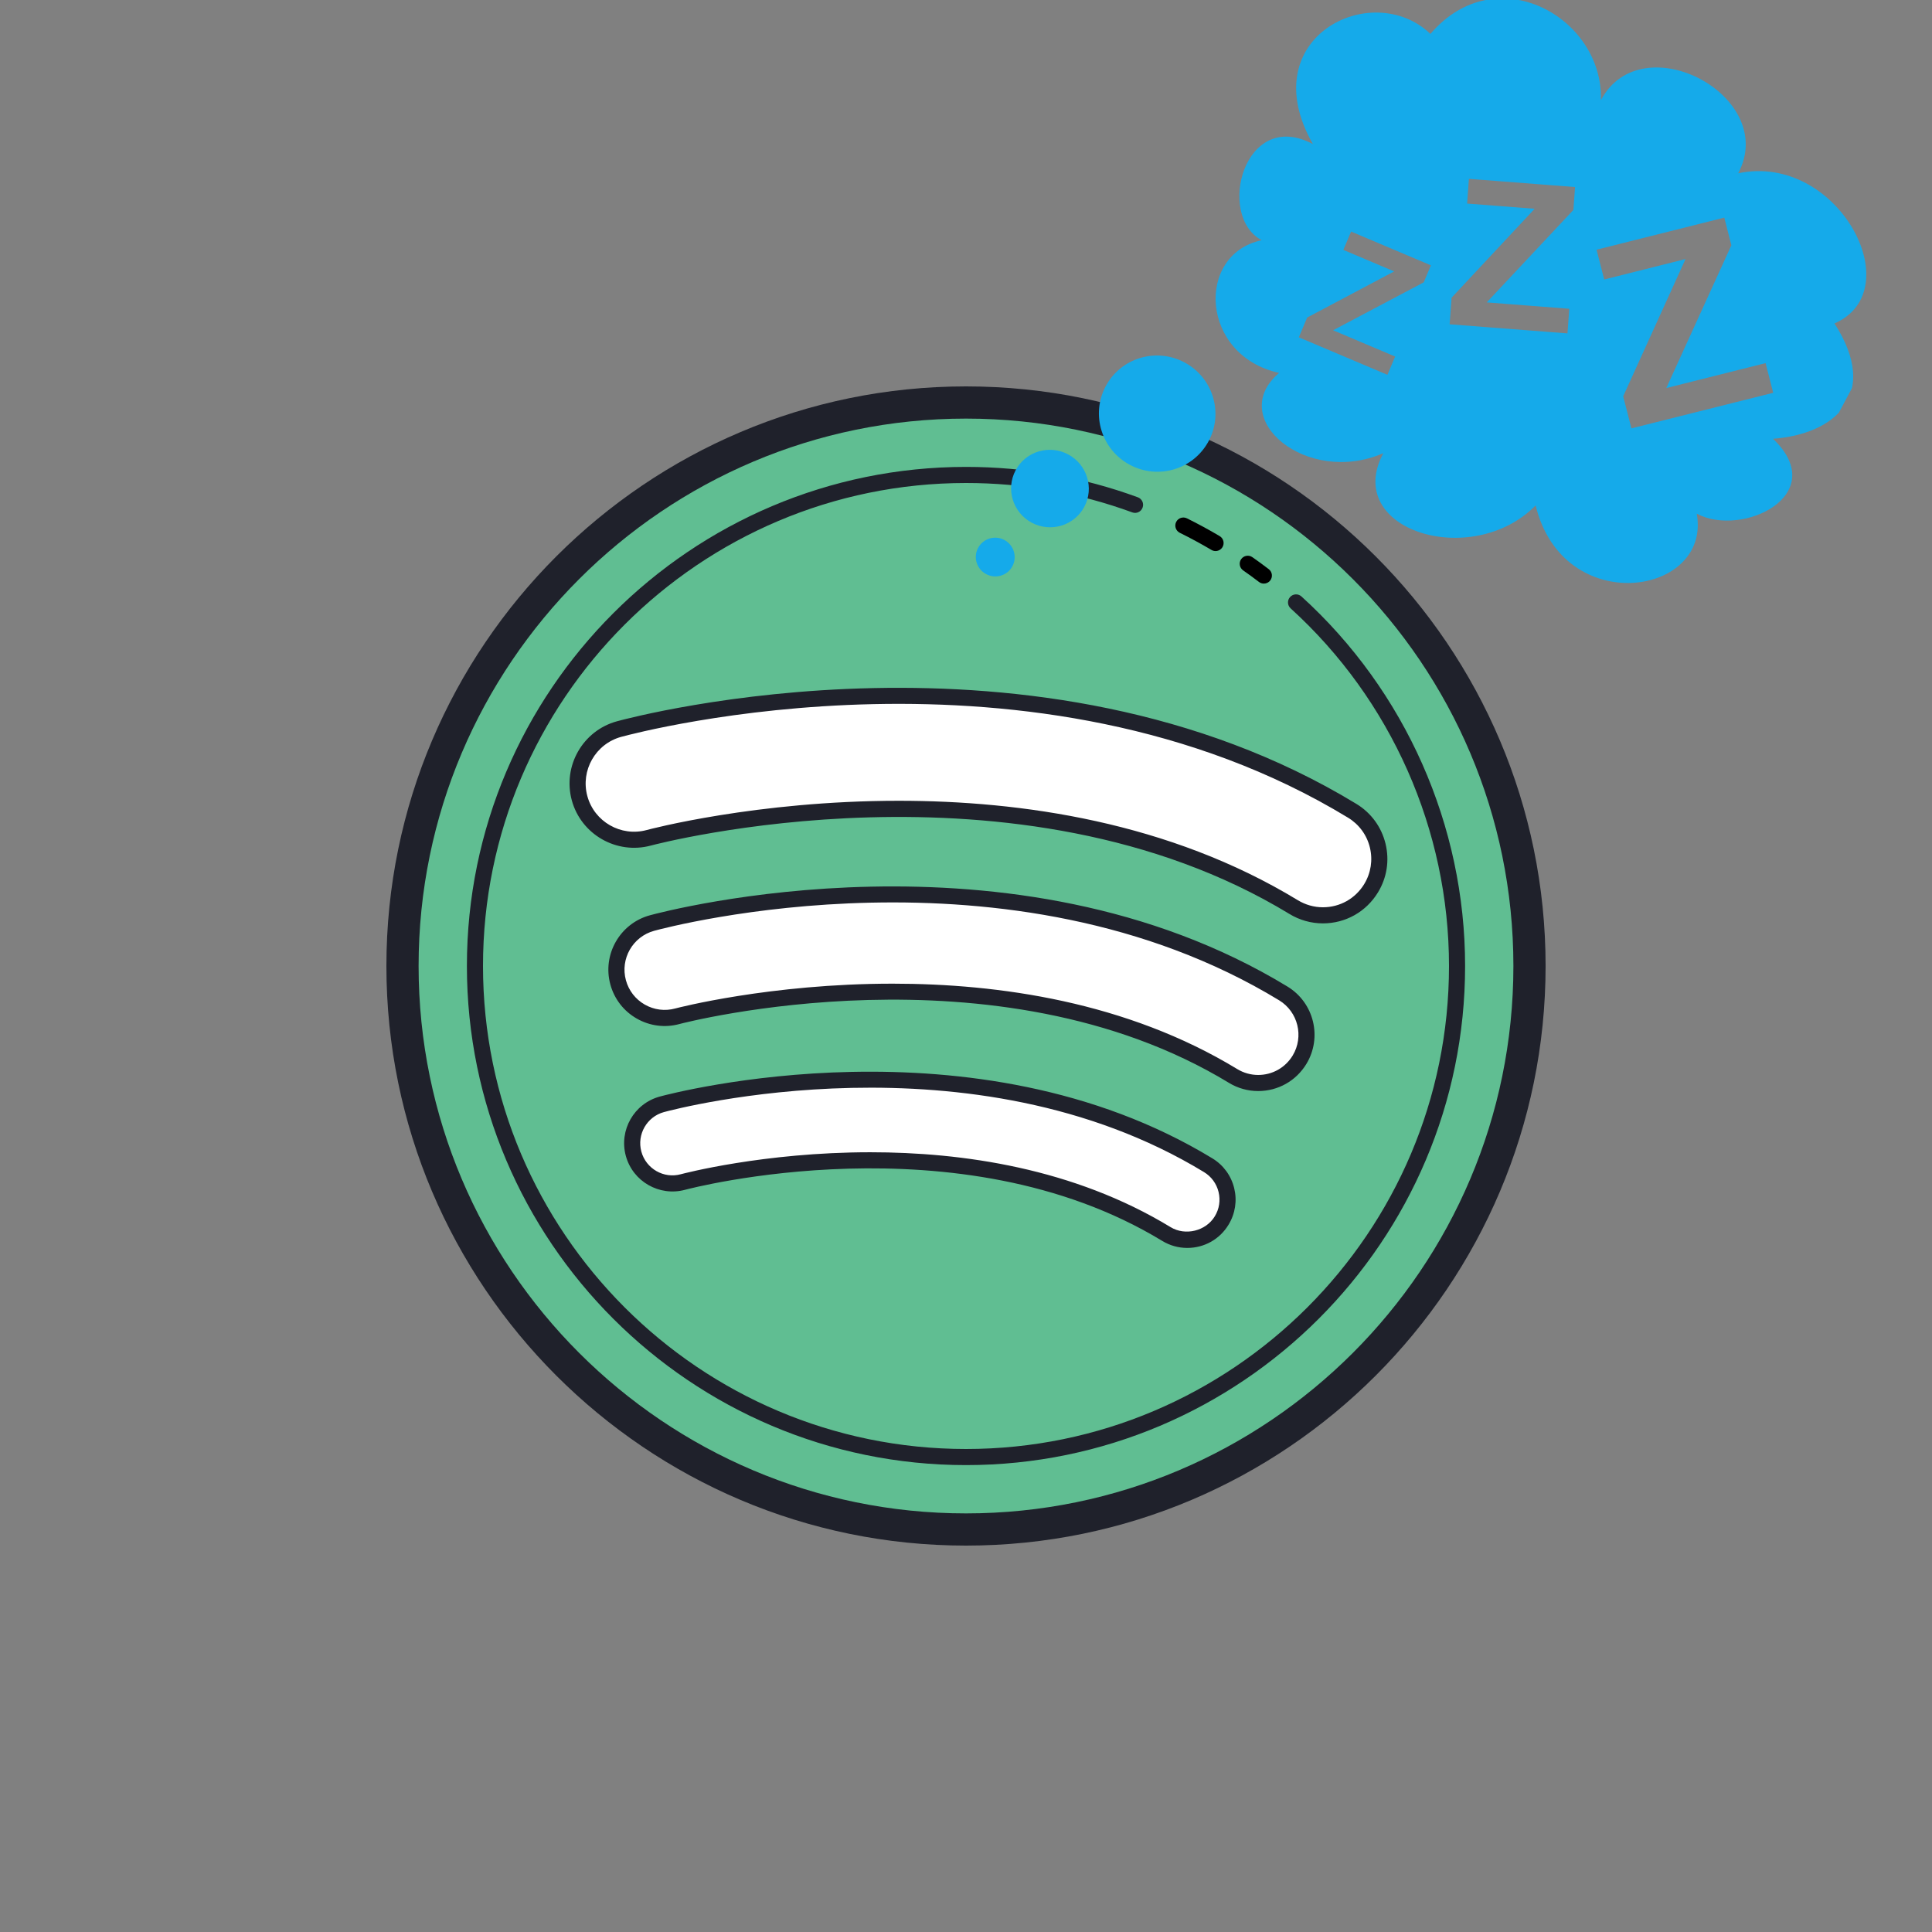 <?xml version="1.0" encoding="UTF-8"?>
<svg xmlns="http://www.w3.org/2000/svg" xmlns:xlink="http://www.w3.org/1999/xlink" width="375pt" height="375pt" viewBox="0 0 375 375" version="1.2">
<rect x="0" y="0" width="375" height="375" fill="#808080" stroke="none"/>
<defs>
<clipPath id="clip1">
  <path d="M 189 104 L 197 104 L 197 112 L 189 112 Z M 189 104 "/>
</clipPath>
<clipPath id="clip2">
  <path d="M 258.062 -23.023 L 377.855 40.836 L 307.293 173.203 L 187.5 109.34 Z M 258.062 -23.023 "/>
</clipPath>
<clipPath id="clip3">
  <path d="M 258.062 -23.023 L 377.855 40.836 L 307.293 173.203 L 187.5 109.34 Z M 258.062 -23.023 "/>
</clipPath>
<clipPath id="clip4">
  <path d="M 258.062 -23.023 L 378.188 41.012 L 307.625 173.379 L 187.5 109.34 Z M 258.062 -23.023 "/>
</clipPath>
<clipPath id="clip5">
  <path d="M 191.449 102.695 L 198.43 106.414 L 194.73 113.355 L 187.75 109.633 Z M 191.449 102.695 "/>
</clipPath>
<clipPath id="clip6">
  <path d="M 191.449 102.695 L 198.43 106.414 L 194.793 113.238 L 187.812 109.516 Z M 191.449 102.695 "/>
</clipPath>
<clipPath id="clip7">
  <path d="M 213 69 L 236 69 L 236 92 L 213 92 Z M 213 69 "/>
</clipPath>
<clipPath id="clip8">
  <path d="M 258.062 -23.023 L 377.855 40.836 L 307.293 173.203 L 187.5 109.34 Z M 258.062 -23.023 "/>
</clipPath>
<clipPath id="clip9">
  <path d="M 258.062 -23.023 L 377.855 40.836 L 307.293 173.203 L 187.5 109.34 Z M 258.062 -23.023 "/>
</clipPath>
<clipPath id="clip10">
  <path d="M 258.062 -23.023 L 378.188 41.012 L 307.625 173.379 L 187.5 109.34 Z M 258.062 -23.023 "/>
</clipPath>
<clipPath id="clip11">
  <path d="M 196 87 L 212 87 L 212 103 L 196 103 Z M 196 87 "/>
</clipPath>
<clipPath id="clip12">
  <path d="M 258.062 -23.023 L 377.855 40.836 L 307.293 173.203 L 187.5 109.34 Z M 258.062 -23.023 "/>
</clipPath>
<clipPath id="clip13">
  <path d="M 258.062 -23.023 L 377.855 40.836 L 307.293 173.203 L 187.5 109.34 Z M 258.062 -23.023 "/>
</clipPath>
<clipPath id="clip14">
  <path d="M 258.062 -23.023 L 378.188 41.012 L 307.625 173.379 L 187.5 109.34 Z M 258.062 -23.023 "/>
</clipPath>
<clipPath id="clip15">
  <path d="M 235 0 L 363 0 L 363 114 L 235 114 Z M 235 0 "/>
</clipPath>
<clipPath id="clip16">
  <path d="M 258.062 -23.023 L 377.855 40.836 L 307.293 173.203 L 187.5 109.34 Z M 258.062 -23.023 "/>
</clipPath>
<clipPath id="clip17">
  <path d="M 258.062 -23.023 L 377.855 40.836 L 307.293 173.203 L 187.5 109.34 Z M 258.062 -23.023 "/>
</clipPath>
<clipPath id="clip18">
  <path d="M 258.062 -23.023 L 378.188 41.012 L 307.625 173.379 L 187.5 109.34 Z M 258.062 -23.023 "/>
</clipPath>
<clipPath id="clip19">
  <path d="M 267.895 -17.781 L 378.281 41.066 L 329.512 132.543 L 219.129 73.699 Z M 267.895 -17.781 "/>
</clipPath>
<clipPath id="clip20">
  <path d="M 267.895 -17.781 L 378.188 41.016 L 329.422 132.496 L 219.129 73.699 Z M 267.895 -17.781 "/>
</clipPath>
</defs>
<g id="surface1">
<path style=" stroke:none;fill-rule:nonzero;fill:rgb(37.65%,74.509%,57.249%);fill-opacity:1;" d="M 296.875 187.5 C 296.875 189.289 296.832 191.078 296.742 192.867 C 296.656 194.656 296.523 196.438 296.348 198.219 C 296.172 200.004 295.953 201.777 295.691 203.547 C 295.43 205.32 295.121 207.082 294.773 208.84 C 294.426 210.594 294.031 212.34 293.598 214.074 C 293.164 215.812 292.684 217.535 292.164 219.25 C 291.645 220.961 291.086 222.66 290.48 224.348 C 289.879 226.031 289.234 227.703 288.551 229.355 C 287.863 231.008 287.141 232.645 286.375 234.266 C 285.609 235.883 284.805 237.48 283.961 239.059 C 283.117 240.637 282.234 242.195 281.312 243.73 C 280.395 245.266 279.438 246.777 278.441 248.266 C 277.449 249.754 276.418 251.219 275.352 252.656 C 274.285 254.094 273.184 255.504 272.047 256.887 C 270.914 258.27 269.742 259.625 268.543 260.953 C 267.34 262.277 266.105 263.574 264.84 264.84 C 263.574 266.105 262.277 267.34 260.953 268.543 C 259.625 269.742 258.27 270.914 256.887 272.047 C 255.504 273.184 254.094 274.285 252.656 275.352 C 251.219 276.418 249.754 277.449 248.266 278.441 C 246.777 279.438 245.266 280.395 243.73 281.312 C 242.195 282.234 240.637 283.117 239.059 283.961 C 237.48 284.805 235.883 285.609 234.266 286.375 C 232.645 287.141 231.008 287.863 229.355 288.551 C 227.703 289.234 226.031 289.879 224.348 290.48 C 222.66 291.086 220.961 291.645 219.25 292.164 C 217.535 292.684 215.812 293.164 214.074 293.598 C 212.34 294.031 210.594 294.426 208.84 294.773 C 207.082 295.121 205.32 295.43 203.547 295.691 C 201.777 295.953 200.004 296.172 198.219 296.348 C 196.438 296.523 194.656 296.656 192.867 296.742 C 191.078 296.832 189.289 296.875 187.5 296.875 C 185.711 296.875 183.922 296.832 182.133 296.742 C 180.344 296.656 178.562 296.523 176.781 296.348 C 174.996 296.172 173.223 295.953 171.453 295.691 C 169.68 295.43 167.918 295.121 166.16 294.773 C 164.406 294.426 162.66 294.031 160.926 293.598 C 159.188 293.164 157.465 292.684 155.75 292.164 C 154.039 291.645 152.34 291.086 150.652 290.48 C 148.969 289.879 147.297 289.234 145.645 288.551 C 143.992 287.863 142.355 287.141 140.734 286.375 C 139.117 285.609 137.52 284.805 135.941 283.961 C 134.363 283.117 132.805 282.234 131.27 281.312 C 129.734 280.395 128.223 279.438 126.734 278.441 C 125.246 277.449 123.781 276.418 122.344 275.352 C 120.906 274.285 119.496 273.184 118.113 272.047 C 116.73 270.914 115.375 269.742 114.047 268.543 C 112.723 267.34 111.426 266.105 110.16 264.84 C 108.895 263.574 107.66 262.277 106.457 260.953 C 105.258 259.625 104.086 258.27 102.953 256.887 C 101.816 255.504 100.715 254.094 99.648 252.656 C 98.582 251.219 97.551 249.754 96.559 248.266 C 95.562 246.777 94.605 245.266 93.688 243.73 C 92.766 242.195 91.883 240.637 91.039 239.059 C 90.195 237.48 89.391 235.883 88.625 234.266 C 87.859 232.645 87.137 231.008 86.449 229.355 C 85.766 227.703 85.121 226.031 84.52 224.348 C 83.914 222.66 83.355 220.961 82.836 219.25 C 82.316 217.535 81.836 215.812 81.402 214.074 C 80.969 212.34 80.574 210.594 80.227 208.84 C 79.879 207.082 79.57 205.32 79.309 203.547 C 79.047 201.777 78.828 200.004 78.652 198.219 C 78.477 196.438 78.344 194.656 78.258 192.867 C 78.168 191.078 78.125 189.289 78.125 187.5 C 78.125 185.711 78.168 183.922 78.258 182.133 C 78.344 180.344 78.477 178.562 78.652 176.781 C 78.828 174.996 79.047 173.223 79.309 171.453 C 79.57 169.68 79.879 167.918 80.227 166.16 C 80.574 164.406 80.969 162.66 81.402 160.926 C 81.836 159.188 82.316 157.465 82.836 155.75 C 83.355 154.039 83.914 152.34 84.52 150.652 C 85.121 148.969 85.766 147.297 86.449 145.645 C 87.137 143.988 87.859 142.355 88.625 140.734 C 89.391 139.117 90.195 137.52 91.039 135.941 C 91.883 134.363 92.766 132.805 93.688 131.27 C 94.605 129.734 95.562 128.223 96.559 126.734 C 97.551 125.246 98.582 123.781 99.648 122.344 C 100.715 120.906 101.816 119.496 102.953 118.113 C 104.086 116.73 105.258 115.375 106.457 114.047 C 107.66 112.723 108.895 111.426 110.16 110.16 C 111.426 108.895 112.723 107.66 114.047 106.457 C 115.375 105.258 116.73 104.086 118.113 102.953 C 119.496 101.816 120.906 100.715 122.344 99.648 C 123.781 98.582 125.246 97.551 126.734 96.559 C 128.223 95.562 129.734 94.605 131.27 93.688 C 132.805 92.766 134.363 91.883 135.941 91.039 C 137.52 90.195 139.117 89.391 140.734 88.625 C 142.355 87.859 143.992 87.137 145.645 86.449 C 147.297 85.766 148.969 85.121 150.652 84.52 C 152.34 83.914 154.039 83.355 155.75 82.836 C 157.465 82.316 159.188 81.836 160.926 81.402 C 162.66 80.969 164.406 80.574 166.16 80.227 C 167.918 79.879 169.68 79.57 171.453 79.309 C 173.223 79.047 174.996 78.828 176.781 78.652 C 178.562 78.477 180.344 78.344 182.133 78.258 C 183.922 78.168 185.711 78.125 187.5 78.125 C 189.289 78.125 191.078 78.168 192.867 78.258 C 194.656 78.344 196.438 78.477 198.219 78.652 C 200.004 78.828 201.777 79.047 203.547 79.309 C 205.32 79.57 207.082 79.879 208.84 80.227 C 210.594 80.574 212.34 80.969 214.074 81.402 C 215.812 81.836 217.535 82.316 219.25 82.836 C 220.961 83.355 222.66 83.914 224.348 84.52 C 226.031 85.121 227.703 85.766 229.355 86.449 C 231.008 87.137 232.645 87.859 234.266 88.625 C 235.883 89.391 237.48 90.195 239.059 91.039 C 240.637 91.883 242.195 92.766 243.73 93.688 C 245.266 94.605 246.777 95.562 248.266 96.559 C 249.754 97.551 251.219 98.582 252.656 99.648 C 254.094 100.715 255.504 101.816 256.887 102.953 C 258.27 104.086 259.625 105.258 260.953 106.457 C 262.277 107.66 263.574 108.895 264.84 110.16 C 266.105 111.426 267.34 112.723 268.543 114.047 C 269.742 115.375 270.914 116.73 272.047 118.113 C 273.184 119.496 274.285 120.906 275.352 122.344 C 276.418 123.781 277.449 125.246 278.441 126.734 C 279.438 128.223 280.395 129.734 281.312 131.27 C 282.234 132.805 283.117 134.363 283.961 135.941 C 284.805 137.52 285.609 139.117 286.375 140.734 C 287.141 142.355 287.863 143.988 288.551 145.645 C 289.234 147.297 289.879 148.969 290.48 150.652 C 291.086 152.34 291.645 154.039 292.164 155.75 C 292.684 157.465 293.164 159.188 293.598 160.926 C 294.031 162.66 294.426 164.406 294.773 166.16 C 295.121 167.918 295.43 169.68 295.691 171.453 C 295.953 173.223 296.172 174.996 296.348 176.781 C 296.523 178.562 296.656 180.344 296.742 182.133 C 296.832 183.922 296.875 185.711 296.875 187.5 Z M 296.875 187.5 "/>
<path style=" stroke:none;fill-rule:nonzero;fill:rgb(12.16%,12.939%,16.859%);fill-opacity:1;" d="M 187.5 300 C 125.465 300 75 249.535 75 187.5 C 75 125.465 125.465 75 187.5 75 C 249.535 75 300 125.465 300 187.5 C 300 249.535 249.535 300 187.5 300 Z M 187.5 81.25 C 128.914 81.25 81.25 128.914 81.25 187.5 C 81.25 246.086 128.914 293.75 187.5 293.75 C 246.086 293.75 293.75 246.086 293.75 187.5 C 293.75 128.914 246.086 81.25 187.5 81.25 Z M 187.5 81.25 "/>
<path style=" stroke:none;fill-rule:nonzero;fill:rgb(0%,0%,0%);fill-opacity:1;" d="M 235.938 106.961 C 235.668 106.961 235.395 106.891 235.145 106.742 C 233.137 105.559 231.07 104.438 228.996 103.414 C 228.223 103.027 227.906 102.094 228.289 101.32 C 228.668 100.543 229.602 100.23 230.383 100.609 C 232.523 101.668 234.664 102.828 236.734 104.055 C 237.477 104.492 237.723 105.449 237.285 106.195 C 236.992 106.684 236.469 106.961 235.938 106.961 Z M 235.938 106.961 "/>
<path style=" stroke:none;fill-rule:nonzero;fill:rgb(0%,0%,0%);fill-opacity:1;" d="M 245.312 113.277 C 244.98 113.277 244.648 113.172 244.367 112.957 C 243.355 112.184 242.332 111.434 241.293 110.711 C 240.586 110.211 240.414 109.238 240.91 108.531 C 241.406 107.824 242.383 107.652 243.086 108.148 C 244.16 108.898 245.223 109.676 246.266 110.477 C 246.949 110.996 247.082 111.977 246.555 112.664 C 246.246 113.07 245.781 113.277 245.312 113.277 Z M 245.312 113.277 "/>
<path style=" stroke:none;fill-rule:nonzero;fill:rgb(12.16%,12.939%,16.859%);fill-opacity:1;" d="M 187.5 284.375 C 134.086 284.375 90.625 240.914 90.625 187.5 C 90.625 134.086 134.086 90.625 187.5 90.625 C 198.961 90.625 210.18 92.609 220.852 96.523 C 221.66 96.82 222.078 97.715 221.777 98.523 C 221.48 99.336 220.586 99.762 219.773 99.453 C 209.449 95.668 198.59 93.75 187.5 93.75 C 135.805 93.75 93.75 135.805 93.75 187.5 C 93.75 239.195 135.805 281.25 187.5 281.25 C 239.195 281.25 281.25 239.195 281.25 187.5 C 281.25 161.129 270.047 135.824 250.512 118.086 C 249.871 117.504 249.824 116.516 250.406 115.879 C 250.988 115.238 251.977 115.195 252.613 115.773 C 272.797 134.102 284.375 160.246 284.375 187.5 C 284.375 240.914 240.914 284.375 187.5 284.375 Z M 187.5 284.375 "/>
<path style=" stroke:none;fill-rule:nonzero;fill:rgb(100%,100%,100%);fill-opacity:1;" d="M 256.773 177.664 C 254.836 177.664 252.871 177.148 251.098 176.07 C 197.898 143.711 126.617 162.426 125.906 162.617 C 120.074 164.184 114.07 160.75 112.492 154.93 C 110.91 149.102 114.34 143.102 120.164 141.512 C 123.441 140.617 201.102 120.055 262.469 157.383 C 267.629 160.52 269.27 167.25 266.129 172.41 C 264.066 175.789 260.465 177.664 256.773 177.664 Z M 256.773 177.664 "/>
<path style=" stroke:none;fill-rule:nonzero;fill:rgb(12.16%,12.939%,16.859%);fill-opacity:1;" d="M 256.773 179.227 C 254.488 179.227 252.242 178.594 250.285 177.402 C 197.484 145.285 127.023 163.934 126.32 164.125 C 119.68 165.91 112.789 161.977 110.984 155.336 C 109.18 148.688 113.117 141.809 119.754 140 C 123.055 139.098 201.352 118.375 263.281 156.039 C 266.133 157.773 268.141 160.52 268.93 163.762 C 269.723 167.008 269.199 170.367 267.461 173.215 C 265.172 176.977 261.176 179.227 256.773 179.227 Z M 174.461 155.43 C 198.211 155.43 226.93 159.539 251.91 174.73 C 253.383 175.625 255.062 176.102 256.773 176.102 C 260.082 176.102 263.078 174.414 264.793 171.598 C 266.094 169.457 266.484 166.938 265.895 164.508 C 265.305 162.07 263.797 160.016 261.66 158.715 C 200.867 121.742 123.828 142.137 120.578 143.023 C 115.602 144.379 112.648 149.539 114.004 154.523 C 115.355 159.496 120.52 162.457 125.508 161.113 C 125.883 161.004 146.797 155.43 174.461 155.43 Z M 174.461 155.43 "/>
<path style=" stroke:none;fill-rule:nonzero;fill:rgb(100%,100%,100%);fill-opacity:1;" d="M 244.207 210.211 C 242.547 210.211 240.867 209.77 239.344 208.844 C 193.32 180.852 132.102 197.086 131.488 197.25 C 126.492 198.617 121.336 195.664 119.977 190.676 C 118.613 185.68 121.559 180.523 126.555 179.164 C 129.371 178.395 196.254 160.688 249.086 192.824 C 253.508 195.516 254.914 201.285 252.227 205.707 C 250.461 208.605 247.371 210.211 244.207 210.211 Z M 244.207 210.211 "/>
<path style=" stroke:none;fill-rule:nonzero;fill:rgb(12.16%,12.939%,16.859%);fill-opacity:1;" d="M 244.207 211.773 C 242.207 211.773 240.242 211.223 238.535 210.18 C 193.324 182.684 132.508 198.594 131.895 198.758 C 129.082 199.531 126.133 199.152 123.594 197.703 C 121.055 196.254 119.238 193.902 118.469 191.086 C 116.883 185.27 120.324 179.242 126.145 177.656 C 128.992 176.879 196.496 159.008 249.898 191.492 C 255.051 194.625 256.695 201.367 253.562 206.52 C 251.559 209.805 248.062 211.773 244.207 211.773 Z M 173.273 190.93 C 193.836 190.93 218.688 194.449 240.16 207.512 C 241.383 208.254 242.781 208.648 244.211 208.648 C 246.965 208.648 249.465 207.242 250.898 204.895 C 253.133 201.211 251.961 196.398 248.277 194.156 C 196.016 162.371 129.762 179.902 126.969 180.668 C 122.812 181.805 120.355 186.105 121.488 190.262 C 122.039 192.273 123.336 193.953 125.148 194.988 C 126.961 196.023 129.07 196.293 131.078 195.742 C 131.414 195.648 149.461 190.93 173.273 190.93 Z M 173.273 190.93 "/>
<path style=" stroke:none;fill-rule:nonzero;fill:rgb(100%,100%,100%);fill-opacity:1;" d="M 230.445 240.66 C 229.062 240.66 227.66 240.293 226.395 239.523 C 186.355 215.168 133.105 229.285 132.574 229.43 C 128.414 230.559 124.117 228.109 122.98 223.949 C 121.848 219.789 124.301 215.492 128.461 214.355 C 130.902 213.695 188.797 198.367 234.512 226.176 C 238.199 228.418 239.371 233.223 237.129 236.91 C 235.656 239.324 233.086 240.66 230.445 240.66 Z M 230.445 240.66 "/>
<path style=" stroke:none;fill-rule:nonzero;fill:rgb(12.16%,12.939%,16.859%);fill-opacity:1;" d="M 230.445 242.223 C 228.727 242.223 227.047 241.75 225.578 240.852 C 186.121 216.848 133.512 230.789 132.988 230.934 C 127.992 232.289 122.832 229.336 121.473 224.359 C 120.113 219.367 123.062 214.207 128.051 212.844 C 130.523 212.172 189.137 196.742 235.32 224.836 C 237.461 226.137 238.965 228.195 239.559 230.629 C 240.148 233.059 239.758 235.578 238.457 237.719 C 236.75 240.539 233.754 242.223 230.445 242.223 Z M 168.938 223.652 C 186.793 223.652 208.398 226.742 227.207 238.184 C 230.07 239.93 234.059 238.945 235.789 236.09 C 236.66 234.664 236.918 232.988 236.523 231.363 C 236.129 229.742 235.125 228.371 233.699 227.504 C 188.652 200.102 131.293 215.199 128.871 215.855 C 125.551 216.762 123.582 220.211 124.488 223.531 C 125.395 226.852 128.836 228.832 132.164 227.914 C 132.453 227.84 148.156 223.652 168.938 223.652 Z M 168.938 223.652 "/>
<g clip-path="url(#clip1)" clip-rule="nonzero">
<g clip-path="url(#clip2)" clip-rule="nonzero">
<g clip-path="url(#clip3)" clip-rule="nonzero">
<g clip-path="url(#clip4)" clip-rule="nonzero">
<g clip-path="url(#clip5)" clip-rule="nonzero">
<g clip-path="url(#clip6)" clip-rule="nonzero">
<path style=" stroke:none;fill-rule:nonzero;fill:rgb(8.24%,66.669%,91.759%);fill-opacity:1;" d="M 194.941 104.805 C 193.109 103.828 190.82 104.52 189.844 106.352 C 188.867 108.188 189.574 110.457 191.406 111.434 C 193.25 112.414 195.531 111.738 196.508 109.906 C 197.484 108.07 196.785 105.789 194.941 104.805 "/>
</g>
</g>
</g>
</g>
</g>
</g>
<g clip-path="url(#clip7)" clip-rule="nonzero">
<g clip-path="url(#clip8)" clip-rule="nonzero">
<g clip-path="url(#clip9)" clip-rule="nonzero">
<g clip-path="url(#clip10)" clip-rule="nonzero">
<path style=" stroke:none;fill-rule:nonzero;fill:rgb(8.24%,66.669%,91.759%);fill-opacity:1;" d="M 229.91 70.344 C 224.391 67.398 217.543 69.473 214.617 74.965 C 211.691 80.453 213.789 87.281 219.312 90.227 C 224.832 93.168 231.672 91.105 234.598 85.613 C 237.523 80.125 235.43 73.285 229.91 70.344 "/>
</g>
</g>
</g>
</g>
<g clip-path="url(#clip11)" clip-rule="nonzero">
<g clip-path="url(#clip12)" clip-rule="nonzero">
<g clip-path="url(#clip13)" clip-rule="nonzero">
<g clip-path="url(#clip14)" clip-rule="nonzero">
<path style=" stroke:none;fill-rule:nonzero;fill:rgb(8.24%,66.669%,91.759%);fill-opacity:1;" d="M 207.328 88.199 C 203.652 86.238 199.082 87.617 197.133 91.273 C 195.184 94.93 196.586 99.496 200.262 101.457 C 203.938 103.414 208.512 102.035 210.461 98.379 C 212.41 94.723 211.004 90.16 207.328 88.199 "/>
</g>
</g>
</g>
</g>
<g clip-path="url(#clip15)" clip-rule="nonzero">
<g clip-path="url(#clip16)" clip-rule="nonzero">
<g clip-path="url(#clip17)" clip-rule="nonzero">
<g clip-path="url(#clip18)" clip-rule="nonzero">
<g clip-path="url(#clip19)" clip-rule="nonzero">
<g clip-path="url(#clip20)" clip-rule="nonzero">
<path style=" stroke:none;fill-rule:nonzero;fill:rgb(8.24%,66.669%,91.759%);fill-opacity:1;" d="M 316.66 83.148 L 315.059 76.926 L 327.156 50.285 L 311.375 54.25 L 309.891 48.469 L 334.684 42.242 L 336.059 47.605 L 323.43 75.32 L 342.699 70.484 L 344.18 76.242 Z M 281.375 62.945 L 281.754 57.781 L 297.879 40.523 L 284.766 39.512 L 285.113 34.715 L 305.719 36.305 L 305.395 40.75 L 288.578 58.695 L 304.594 59.93 L 304.246 64.711 Z M 252.102 65.473 L 253.719 61.637 L 270.605 52.68 L 260.742 48.504 L 262.246 44.945 L 277.738 51.5 L 276.344 54.805 L 258.754 64.105 L 270.797 69.203 L 269.297 72.75 Z M 344.141 85.164 C 356.016 84.297 365.039 76.73 356.074 62.777 C 370.934 56.312 356.676 29.551 337.383 33.633 C 345.336 18.711 318.691 4.508 310.738 19.43 C 311.227 3.398 290.391 -8.375 277.648 6.582 C 266.309 -4.254 243.027 7.309 254.836 27.969 C 241.508 20.863 236.004 41.887 244.891 46.625 C 232.023 49.355 232.953 69.012 248.273 72.383 C 237.859 81.215 253.641 94.426 268.5 87.961 C 260.535 102.895 285.668 110.668 298.066 98.113 C 303.441 120.141 332.242 115.621 329.336 99.703 C 338.207 104.434 355.48 96.004 344.141 85.164 "/>
</g>
</g>
</g>
</g>
</g>
</g>
</g>
</svg>

